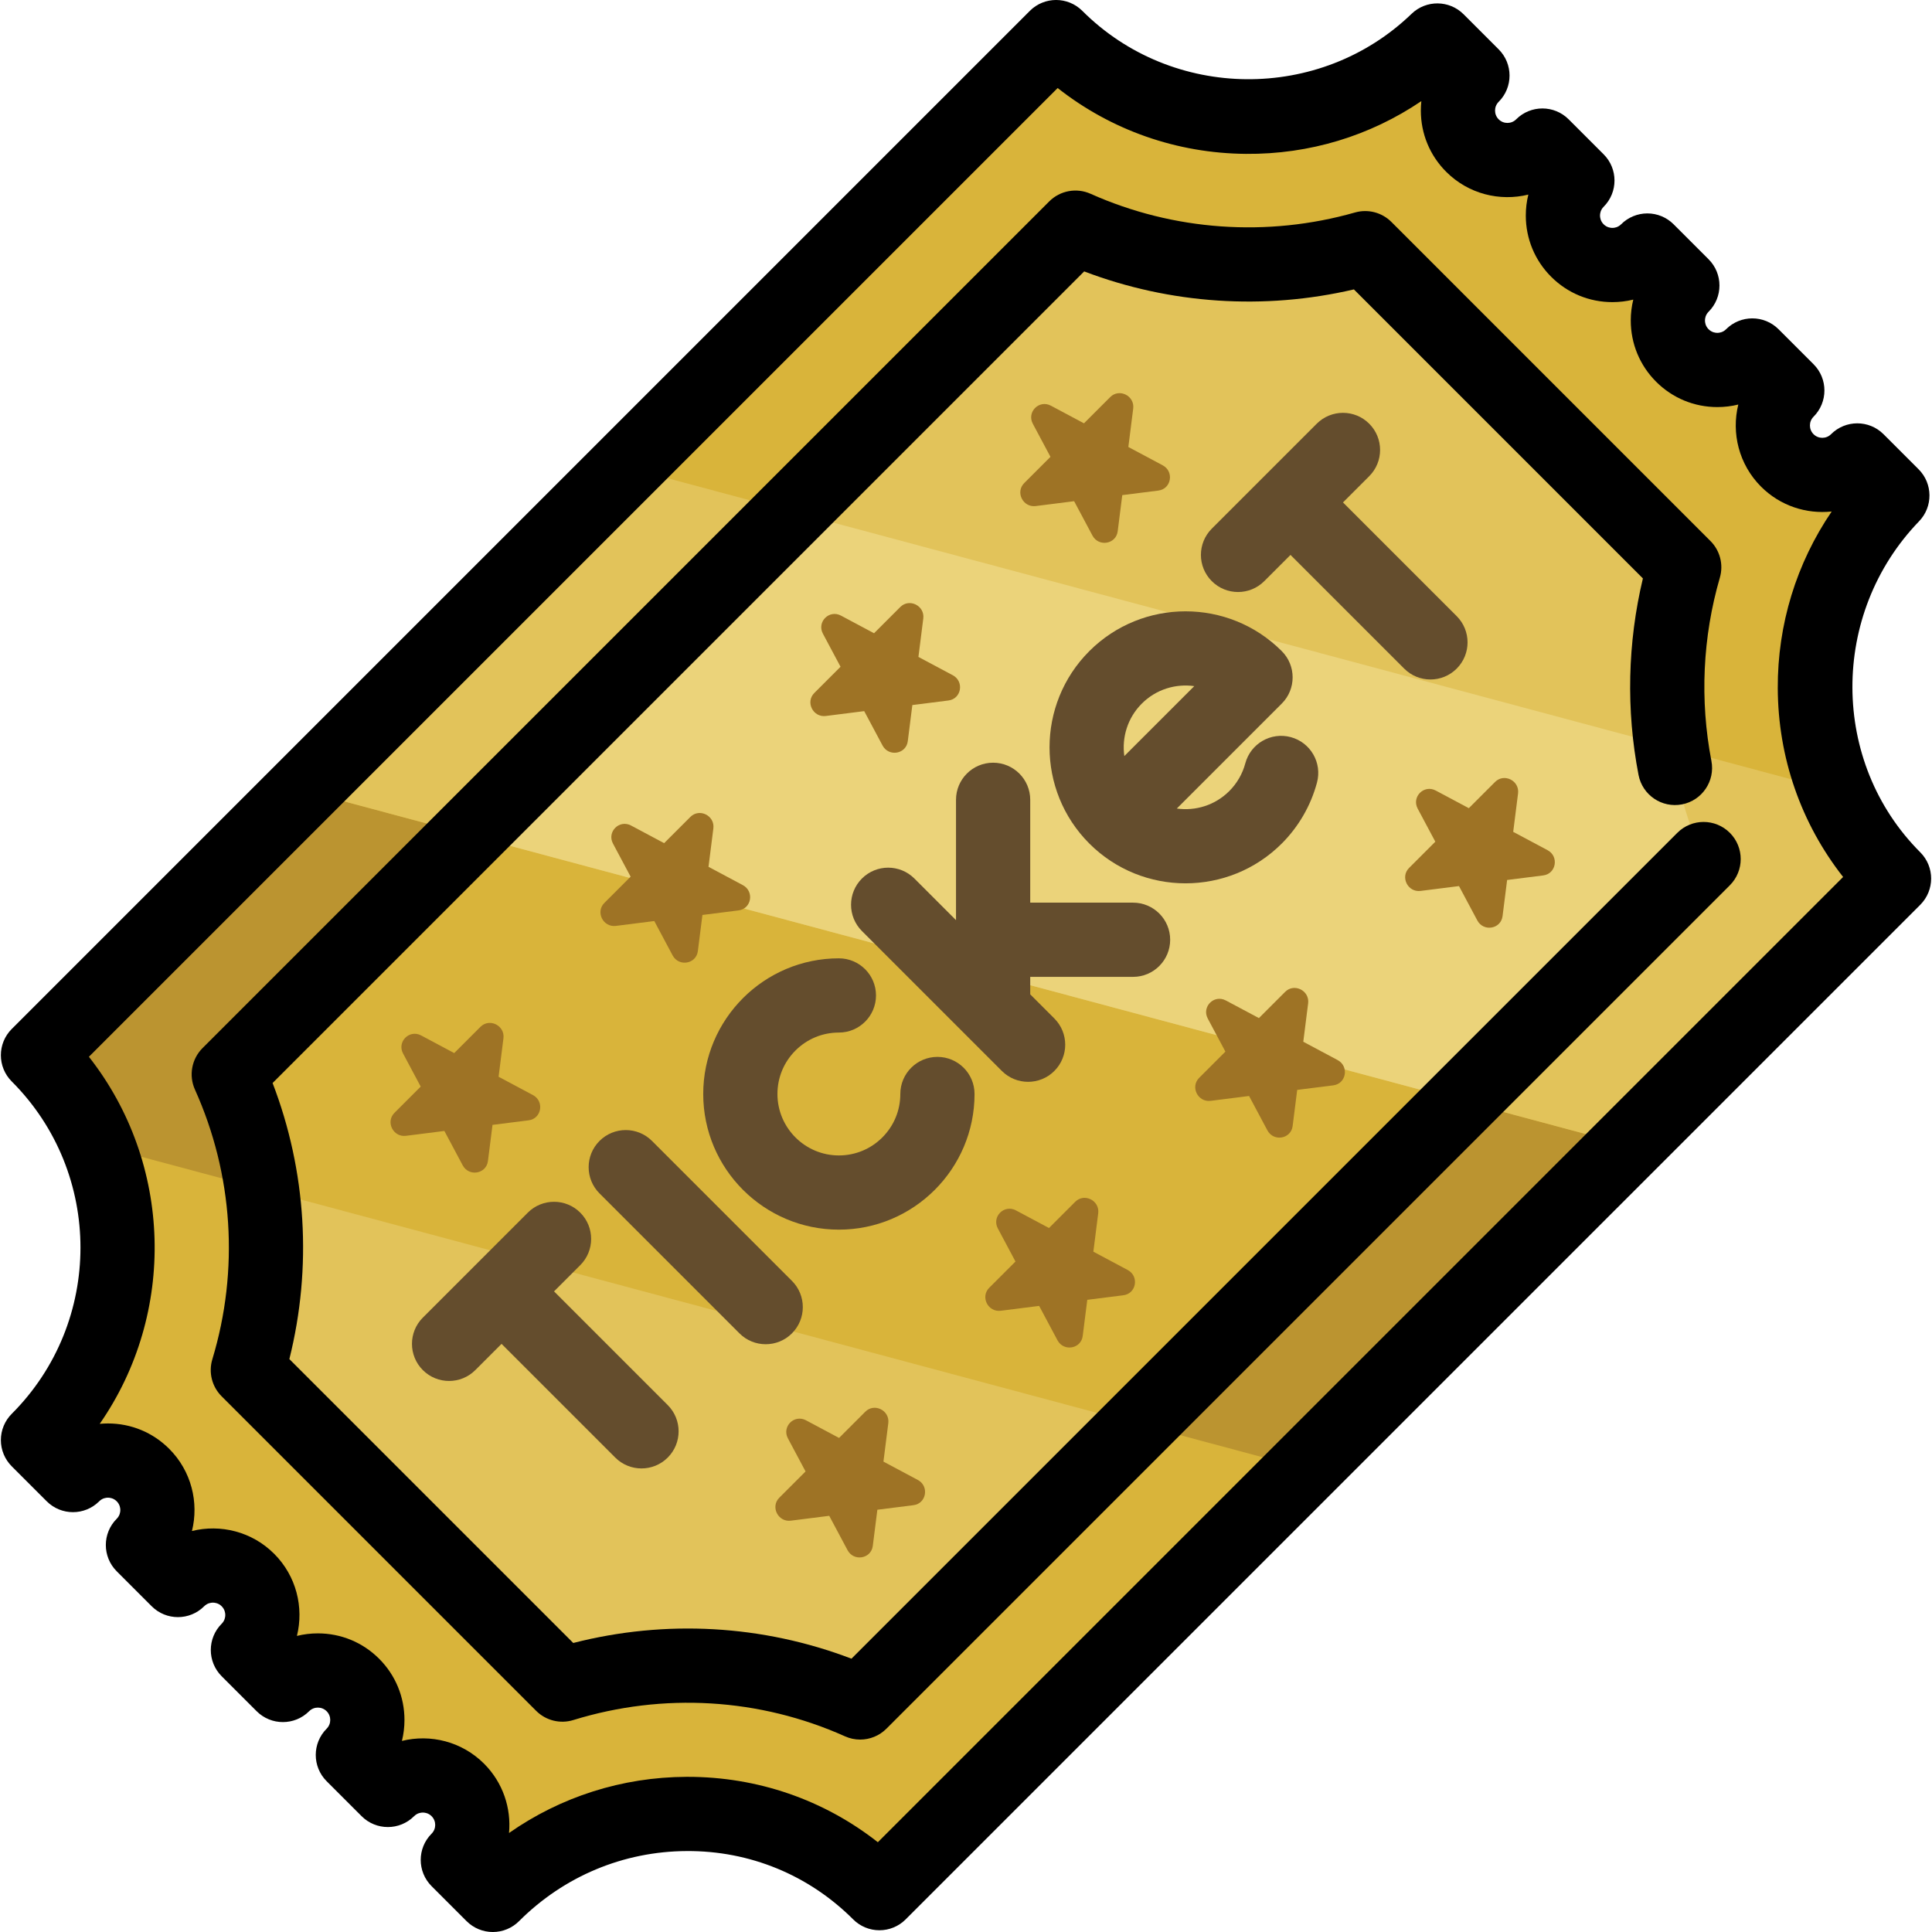 <?xml version="1.0" encoding="iso-8859-1"?>
<!-- Generator: Adobe Illustrator 19.0.0, SVG Export Plug-In . SVG Version: 6.00 Build 0)  -->
<svg version="1.1" id="Layer_1" xmlns="http://www.w3.org/2000/svg" xmlns:xlink="http://www.w3.org/1999/xlink" x="0px" y="0px"
	 viewBox="0 0 511.998 511.998" style="enable-background:new 0 0 511.998 511.998;" xml:space="preserve">
<path style="fill:#D9B43A;" d="M385.898,15.72l-0.005-0.005c-2.73-2.73-7.054-2.915-10.07-0.505
	c-25.417,20.321-61.384,20.963-87.454,1.904c-5.236-3.827-12.465-3.313-17.05,1.273L18.621,271.085
	c-4.538,4.538-5.179,11.737-1.379,16.908c4.025,5.477,7.179,11.392,9.461,17.559c8.729,23.58,4.715,50.808-12.041,71.033
	c-2.466,2.976-2.325,7.318,0.409,10.052l0.003,0.003c2.186,2.186,5.474,2.738,8.308,1.508c4.794-2.082,10.579-1.163,14.5,2.758
	c3.921,3.921,4.84,9.706,2.758,14.5c-1.231,2.835-0.678,6.123,1.508,8.308l0.743,0.743c2.186,2.186,5.474,2.738,8.308,1.508
	c4.794-2.082,10.579-1.163,14.5,2.758s4.84,9.706,2.758,14.5c-1.231,2.835-0.678,6.123,1.508,8.308l0.743,0.743
	c2.186,2.186,5.474,2.738,8.308,1.508c4.794-2.082,10.579-1.163,14.5,2.758s4.84,9.706,2.758,14.5
	c-1.231,2.835-0.678,6.123,1.508,8.308l0.743,0.743c2.186,2.186,5.474,2.738,8.308,1.508c4.794-2.082,10.579-1.163,14.5,2.758
	s4.84,9.706,2.758,14.5c-1.231,2.835-0.678,6.123,1.508,8.308l0,0c2.73,2.73,7.073,2.882,10.043,0.413
	c25.692-21.365,62.487-22.438,88.95-3.123c5.227,3.814,12.442,3.279,17.018-1.296L493.39,241.372
	c4.581-4.581,5.101-11.801,1.284-17.036c-19.051-26.12-18.233-62.293,2.341-87.925c2.418-3.013,2.233-7.344-0.498-10.076l0,0
	c-2.213-2.213-5.539-2.76-8.415-1.528c-4.782,2.048-10.536,1.121-14.439-2.782c-3.904-3.904-4.832-9.657-2.782-14.439
	c1.233-2.877,0.686-6.202-1.528-8.415l-0.65-0.65c-2.213-2.213-5.539-2.76-8.415-1.528c-4.782,2.048-10.536,1.121-14.439-2.782
	c-3.904-3.904-4.832-9.657-2.782-14.439c1.233-2.877,0.686-6.202-1.528-8.415l-0.65-0.65c-2.213-2.213-5.539-2.76-8.415-1.528
	c-4.782,2.048-10.536,1.121-14.439-2.782c-3.904-3.904-4.832-9.657-2.782-14.439c1.233-2.877,0.686-6.202-1.528-8.415l-0.65-0.65
	c-2.213-2.213-5.539-2.76-8.415-1.528c-4.782,2.048-10.536,1.121-14.439-2.782c-3.904-3.904-4.832-9.657-2.782-14.439
	C388.659,21.259,388.112,17.933,385.898,15.72z"/>
<path style="fill:#BB9430;" d="M80.269,209.437l-61.647,61.647c-4.538,4.538-5.181,11.737-1.379,16.908
	c3.568,4.855,6.449,10.057,8.648,15.471l319.728,85.671l85.65-85.65L80.269,209.437z"/>
<g>
	<path style="fill:#E2C35A;" d="M80.269,209.437l350.997,94.049l62.118-62.118c4.581-4.581,5.101-11.801,1.284-17.036
		c-3.362-4.609-6.092-9.535-8.216-14.658l-320.533-85.887L80.269,209.437z"/>
	<path style="fill:#E2C35A;" d="M278.89,66.448L66.771,278.567c-3.635,3.633-4.758,9.037-3.004,13.868
		c7.429,20.459,8.684,42.677,3.767,63.728c-1.031,4.414,0.283,9.045,3.488,12.251l72.645,72.645
		c3.223,3.223,7.887,4.533,12.32,3.472c21.235-5.086,43.65-3.914,64.261,3.525c4.823,1.74,10.212,0.611,13.837-3.015L445.356,233.77
		c3.62-3.62,4.748-8.996,3.025-13.818c-7.204-20.151-8.467-42.067-3.774-62.901c0.977-4.334-0.408-8.861-3.548-12.003
		l-74.033-74.035c-3.123-3.123-7.618-4.509-11.932-3.564c-20.691,4.537-42.458,3.177-62.489-4.053
		C287.825,61.671,282.483,62.855,278.89,66.448z"/>
</g>
<path style="fill:#D9B43A;" d="M124.144,221.194l-57.373,57.373c-3.633,3.633-4.758,9.037-3.004,13.868
	c2.679,7.378,4.542,14.986,5.616,22.684l232.36,62.261l85.65-85.65L124.144,221.194z"/>
<path style="fill:#EBD37A;" d="M124.144,221.194l263.248,70.536l57.963-57.963c3.62-3.62,4.748-8.996,3.025-13.818
	c-2.548-7.129-4.338-14.48-5.398-21.924l-233.187-62.483L124.144,221.194z"/>
<g>
	<path style="fill:#644D2D;" d="M139.871,321.365l-27.815,27.815c-3.841,3.841-3.841,10.068,0,13.908
		c3.841,3.841,10.068,3.841,13.908,0l6.953-6.953l30.133,30.133c3.841,3.841,10.068,3.841,13.908,0
		c3.841-3.841,3.841-10.068,0-13.908l-30.133-30.133l6.953-6.953c3.841-3.841,3.841-10.068,0-13.908
		C149.937,317.525,143.71,317.525,139.871,321.365z"/>
	<path style="fill:#644D2D;" d="M348.949,112.286l-27.815,27.815c-3.841,3.841-3.841,10.068,0,13.908
		c3.841,3.841,10.068,3.841,13.908,0l6.953-6.953l30.133,30.133c3.841,3.841,10.068,3.841,13.908,0
		c3.841-3.841,3.841-10.068,0-13.908l-30.133-30.133l6.953-6.953c3.841-3.841,3.841-10.068,0-13.908
		C359.017,108.445,352.79,108.445,348.949,112.286z"/>
	<path style="fill:#644D2D;" d="M158.877,302.358c-3.841,3.841-3.841,10.068,0,13.908l37.087,37.087
		c3.841,3.841,10.068,3.841,13.908,0s3.841-10.068,0-13.908l-37.087-37.087C168.945,298.517,162.718,298.517,158.877,302.358z"/>
	<path style="fill:#644D2D;" d="M273.02,239.21v-27.253c0-5.431-4.403-9.834-9.834-9.834c-5.431,0-9.834,4.403-9.834,9.834v31.889
		l-11.027-11.027c-3.841-3.841-10.068-3.841-13.908,0c-3.841,3.841-3.841,10.068,0,13.908l37.087,37.087
		c3.841,3.841,10.068,3.841,13.908,0c3.841-3.841,3.841-10.068,0-13.908l-6.391-6.391v-4.637h27.253c2.716,0,5.174-1.1,6.953-2.881
		c1.779-1.779,2.881-4.238,2.881-6.953c0-5.431-4.403-9.834-9.834-9.834H273.02z"/>
	<path style="fill:#644D2D;" d="M210.799,278.405c3.075-3.075,7.165-4.769,11.513-4.769c5.431,0,9.834-4.403,9.834-9.834
		c0-5.431-4.403-9.834-9.834-9.834c-19.823,0-35.949,16.127-35.95,35.95c0.001,19.822,16.128,35.949,35.95,35.95
		c9.912,0,18.899-4.032,25.409-10.541c6.509-6.509,10.541-15.497,10.541-25.408c0-5.431-4.403-9.834-9.834-9.834
		c-5.431,0-9.834,4.403-9.834,9.834c0,4.349-1.694,8.438-4.769,11.513c-3.075,3.075-7.163,4.769-11.511,4.768
		c-8.978,0-16.282-7.305-16.283-16.282C206.03,285.569,207.724,281.48,210.799,278.405z"/>
	<path style="fill:#644D2D;" d="M288.682,172.552c-14.059,14.059-14.059,36.936,0,50.995c14.059,14.059,36.936,14.059,50.995,0
		c4.48-4.48,7.71-10.072,9.339-16.169c1.402-5.248-1.716-10.637-6.964-12.038c-5.248-1.4-10.637,1.716-12.038,6.964
		c-0.737,2.76-2.204,5.297-4.243,7.336c-3.784,3.784-8.971,5.328-13.902,4.63l27.81-27.81c3.841-3.841,3.841-10.068,0-13.908
		C325.618,158.493,302.741,158.493,288.682,172.552z M297.959,200.362c-0.698-4.93,0.847-10.119,4.63-13.902
		c3.783-3.783,8.971-5.328,13.902-4.63L297.959,200.362z"/>
</g>
<g>
	<path style="fill:#9E7325;" d="M111.61,274.403l8.76,4.672l6.955-6.955c2.398-2.398,6.519-0.337,6.092,3.047l-1.286,10.18
		l9.101,4.854c3.089,1.648,2.303,6.258-1.143,6.694l-9.569,1.209l-1.209,9.569c-0.435,3.446-5.046,4.233-6.694,1.143l-4.854-9.101
		l-10.18,1.286c-3.384,0.427-5.447-3.694-3.047-6.092l6.955-6.955l-4.672-8.76C105.154,276.075,108.489,272.74,111.61,274.403z"/>
	<path style="fill:#9E7325;" d="M167.24,218.773l8.76,4.672l6.955-6.955c2.398-2.398,6.519-0.337,6.092,3.047l-1.286,10.18
		l9.101,4.854c3.089,1.648,2.303,6.258-1.143,6.694l-9.569,1.209l-1.209,9.569c-0.435,3.446-5.046,4.233-6.694,1.143l-4.854-9.101
		l-10.18,1.286c-3.384,0.427-5.447-3.694-3.047-6.092l6.955-6.955l-4.672-8.76C160.784,220.445,164.12,217.109,167.24,218.773z"/>
	<path style="fill:#9E7325;" d="M222.872,163.143l8.76,4.672l6.955-6.955c2.398-2.398,6.519-0.337,6.092,3.047l-1.286,10.18
		l9.101,4.854c3.089,1.648,2.303,6.258-1.143,6.694l-9.569,1.209l-1.209,9.569c-0.435,3.446-5.046,4.233-6.694,1.143l-4.854-9.101
		l-10.18,1.286c-3.384,0.427-5.447-3.694-3.047-6.092l6.955-6.955l-4.672-8.76C216.415,164.813,219.75,161.478,222.872,163.143z"/>
	<path style="fill:#9E7325;" d="M278.502,107.511l8.76,4.672l6.955-6.955c2.398-2.398,6.519-0.337,6.092,3.047l-1.286,10.18
		l9.101,4.854c3.089,1.648,2.303,6.258-1.143,6.694l-9.569,1.209l-1.209,9.569c-0.435,3.446-5.046,4.233-6.694,1.143l-4.854-9.101
		l-10.18,1.286c-3.384,0.427-5.447-3.694-3.047-6.092l6.955-6.955l-4.672-8.76C272.046,109.183,275.381,105.847,278.502,107.511z"/>
	<path style="fill:#9E7325;" d="M213.6,376.394l8.76,4.672l6.955-6.955c2.398-2.398,6.519-0.337,6.092,3.047l-1.286,10.18
		l9.101,4.854c3.089,1.648,2.303,6.259-1.143,6.694l-9.569,1.209l-1.209,9.569c-0.435,3.446-5.046,4.233-6.694,1.143l-4.854-9.101
		l-10.18,1.286c-3.384,0.427-5.447-3.694-3.047-6.092l6.955-6.955l-4.672-8.76C207.142,378.065,210.478,374.73,213.6,376.394z"/>
	<path style="fill:#9E7325;" d="M269.23,320.763l8.76,4.672l6.955-6.955c2.398-2.398,6.519-0.337,6.092,3.047l-1.286,10.18
		l9.101,4.854c3.089,1.648,2.303,6.259-1.143,6.694l-9.569,1.209l-1.209,9.569c-0.435,3.446-5.046,4.233-6.694,1.143l-4.854-9.101
		l-10.18,1.286c-3.384,0.427-5.447-3.694-3.047-6.092l6.955-6.955l-4.672-8.76C262.774,322.434,266.11,319.098,269.23,320.763z"/>
	<path style="fill:#9E7325;" d="M324.861,265.132l8.76,4.672l6.955-6.955c2.398-2.398,6.519-0.337,6.092,3.047l-1.286,10.18
		l9.101,4.854c3.089,1.648,2.303,6.258-1.143,6.694l-9.569,1.209l-1.209,9.571c-0.435,3.446-5.046,4.233-6.694,1.143l-4.854-9.101
		l-10.18,1.286c-3.384,0.427-5.447-3.694-3.047-6.092l6.955-6.955l-4.672-8.76C318.404,266.804,321.74,263.468,324.861,265.132z"/>
	<path style="fill:#9E7325;" d="M380.492,209.502l8.76,4.672l6.955-6.955c2.398-2.398,6.519-0.337,6.092,3.047l-1.286,10.18
		l9.101,4.854c3.089,1.648,2.303,6.258-1.143,6.694l-9.569,1.209l-1.209,9.571c-0.435,3.446-5.046,4.233-6.694,1.143l-4.854-9.101
		l-10.18,1.286c-3.384,0.427-5.447-3.694-3.047-6.092l6.955-6.955l-4.672-8.76C374.036,211.173,377.371,207.838,380.492,209.502z"/>
</g>
<path d="M508.888,225.866c-23.849-23.849-23.992-63.199-0.32-87.719c3.727-3.859,3.671-9.992-0.121-13.785l-9.295-9.294
	c-3.841-3.841-10.068-3.839-13.907,0c-1.278,1.278-3.358,1.278-4.637,0c-1.278-1.278-1.278-3.358,0-4.637
	c3.841-3.841,3.841-10.068,0-13.907l-9.272-9.272c-3.841-3.841-10.068-3.841-13.907,0c-0.835,0.835-1.811,0.96-2.318,0.96
	c-0.507,0-1.483-0.125-2.318-0.96c-0.835-0.835-0.96-1.811-0.96-2.318s0.125-1.482,0.96-2.318c3.841-3.841,3.841-10.068,0-13.907
	l-9.272-9.272c-1.844-1.845-4.345-2.881-6.953-2.881c-2.608,0-5.11,1.036-6.953,2.881c-0.835,0.835-1.811,0.96-2.318,0.96
	c-0.507,0-1.482-0.125-2.318-0.96c-0.837-0.835-0.96-1.811-0.96-2.318c0-0.507,0.125-1.483,0.96-2.318
	c3.841-3.841,3.841-10.068,0-13.907l-9.272-9.272c-3.841-3.841-10.068-3.841-13.907,0c-1.278,1.278-3.359,1.278-4.637,0
	s-1.278-3.358,0-4.637c3.841-3.841,3.841-10.066,0-13.907l-9.295-9.295c-3.791-3.792-9.922-3.847-13.782-0.123
	c-24.267,23.416-63.41,23.066-87.257-0.78c-3.841-3.841-10.068-3.841-13.907,0L3.111,272.688c-3.841,3.841-3.841,10.068,0,13.907
	c24.284,24.285,24.284,63.798,0,88.082c-1.845,1.845-2.881,4.345-2.881,6.953s1.036,5.11,2.881,6.955l9.272,9.272
	c3.841,3.841,10.068,3.839,13.907,0c0.835-0.835,1.811-0.96,2.318-0.96c0.507,0,1.483,0.125,2.318,0.96
	c0.835,0.835,0.96,1.811,0.96,2.318s-0.125,1.483-0.96,2.318c-3.841,3.841-3.841,10.068,0,13.907l9.272,9.272
	c3.841,3.841,10.068,3.841,13.907,0c0.835-0.835,1.811-0.96,2.318-0.96s1.483,0.125,2.318,0.96s0.96,1.811,0.96,2.318
	s-0.125,1.483-0.96,2.318c-3.841,3.841-3.841,10.068,0,13.907l9.272,9.272c3.841,3.841,10.068,3.841,13.907,0
	c1.278-1.278,3.359-1.277,4.637,0c1.278,1.278,1.278,3.358,0,4.637c-3.841,3.841-3.841,10.068,0,13.907l9.272,9.272
	c3.841,3.841,10.068,3.841,13.907,0c0.835-0.835,1.811-0.96,2.318-0.96c0.507,0,1.483,0.125,2.318,0.96
	c1.278,1.278,1.278,3.359,0,4.637c-3.841,3.841-3.841,10.066,0,13.907l9.272,9.272c1.845,1.845,4.345,2.881,6.955,2.881
	c2.609,0,5.11-1.036,6.953-2.881c11.899-11.899,27.672-18.495,44.414-18.571c16.738-0.108,32.381,6.354,44.132,18.107
	c1.844,1.845,4.345,2.881,6.953,2.881s5.11-1.036,6.953-2.881l268.884-268.881C512.728,235.932,512.728,229.705,508.888,225.866z
	 M232.638,488.206c-14.299-11.241-31.85-17.328-50.377-17.328c-0.127,0-0.256,0-0.383,0c-17.022,0.077-33.275,5.286-46.985,14.886
	c0.611-6.568-1.592-13.351-6.611-18.37c-5.891-5.891-14.211-7.901-21.768-6.037c0.445-1.795,0.673-3.656,0.673-5.552
	c0-6.13-2.386-11.892-6.72-16.226c-4.334-4.335-10.096-6.72-16.226-6.72c-1.897,0-3.758,0.228-5.553,0.673
	c1.867-7.553-0.146-15.876-6.037-21.768c-5.895-5.895-14.228-7.905-21.782-6.033c1.874-7.557-0.138-15.888-6.033-21.783
	c-4.334-4.335-10.096-6.72-16.226-6.72c-0.733,0-1.459,0.034-2.179,0.101c20.32-29.285,19.366-68.968-2.872-97.274l256.73-256.726
	c14.185,11.165,31.572,17.299,49.886,17.449c16.845,0.146,32.87-4.758,46.496-13.98c-0.089,0.826-0.135,1.664-0.135,2.507
	c0,6.129,2.386,11.892,6.72,16.226c5.891,5.891,14.214,7.904,21.768,6.037c-0.444,1.795-0.673,3.657-0.673,5.553
	c0,6.129,2.388,11.892,6.721,16.225c4.334,4.335,10.096,6.721,16.225,6.721c1.892,0,3.747-0.227,5.539-0.669
	c-0.442,1.79-0.669,3.647-0.669,5.537c0,6.13,2.386,11.892,6.72,16.226c4.334,4.335,10.096,6.72,16.226,6.72
	c1.896,0,3.758-0.228,5.552-0.673c-1.866,7.553,0.146,15.876,6.037,21.768c5.105,5.103,12.032,7.293,18.71,6.576
	c-9.346,13.726-14.349,29.916-14.288,46.787c0.066,18.407,6.155,35.856,17.319,50.067L232.638,488.206z"/>
<path d="M444.51,220.705L225.646,439.567c-23.482-8.974-49.226-10.432-73.728-4.164l-75.236-75.234
	c6.074-24.302,4.516-49.848-4.445-73.161L287.319,71.926c22.738,8.658,47.693,10.326,71.479,4.769l76.586,76.59
	c-4.067,17.018-4.477,34.905-1.156,52.093c1.031,5.333,6.184,8.818,11.52,7.79c5.333-1.031,8.821-6.188,7.79-11.52
	c-3.104-16.068-2.329-32.863,2.241-48.571c1.002-3.445,0.048-7.163-2.489-9.7l-84.559-84.563c-2.524-2.524-6.215-3.483-9.647-2.504
	c-23.232,6.615-48.118,4.854-70.068-4.955c-3.723-1.665-8.085-0.859-10.966,2.025L53.673,277.756
	c-2.891,2.891-3.691,7.268-2.011,10.996c10.121,22.448,11.758,47.832,4.608,71.478c-1.05,3.47-0.105,7.237,2.459,9.8
	c0.003,0.003,0.005,0.005,0.008,0.008c0.001,0.001,0.003,0.003,0.004,0.004l83.343,83.343c2.578,2.578,6.373,3.519,9.853,2.444
	c23.834-7.353,49.401-5.819,71.992,4.314c1.293,0.58,2.663,0.861,4.022,0.861c2.556,0,5.072-0.997,6.956-2.881l223.514-223.512
	c3.841-3.841,3.841-10.068,0-13.907C454.578,216.864,448.351,216.864,444.51,220.705z"/>
<g>
</g>
<g>
</g>
<g>
</g>
<g>
</g>
<g>
</g>
<g>
</g>
<g>
</g>
<g>
</g>
<g>
</g>
<g>
</g>
<g>
</g>
<g>
</g>
<g>
</g>
<g>
</g>
<g>
</g>
</svg>
